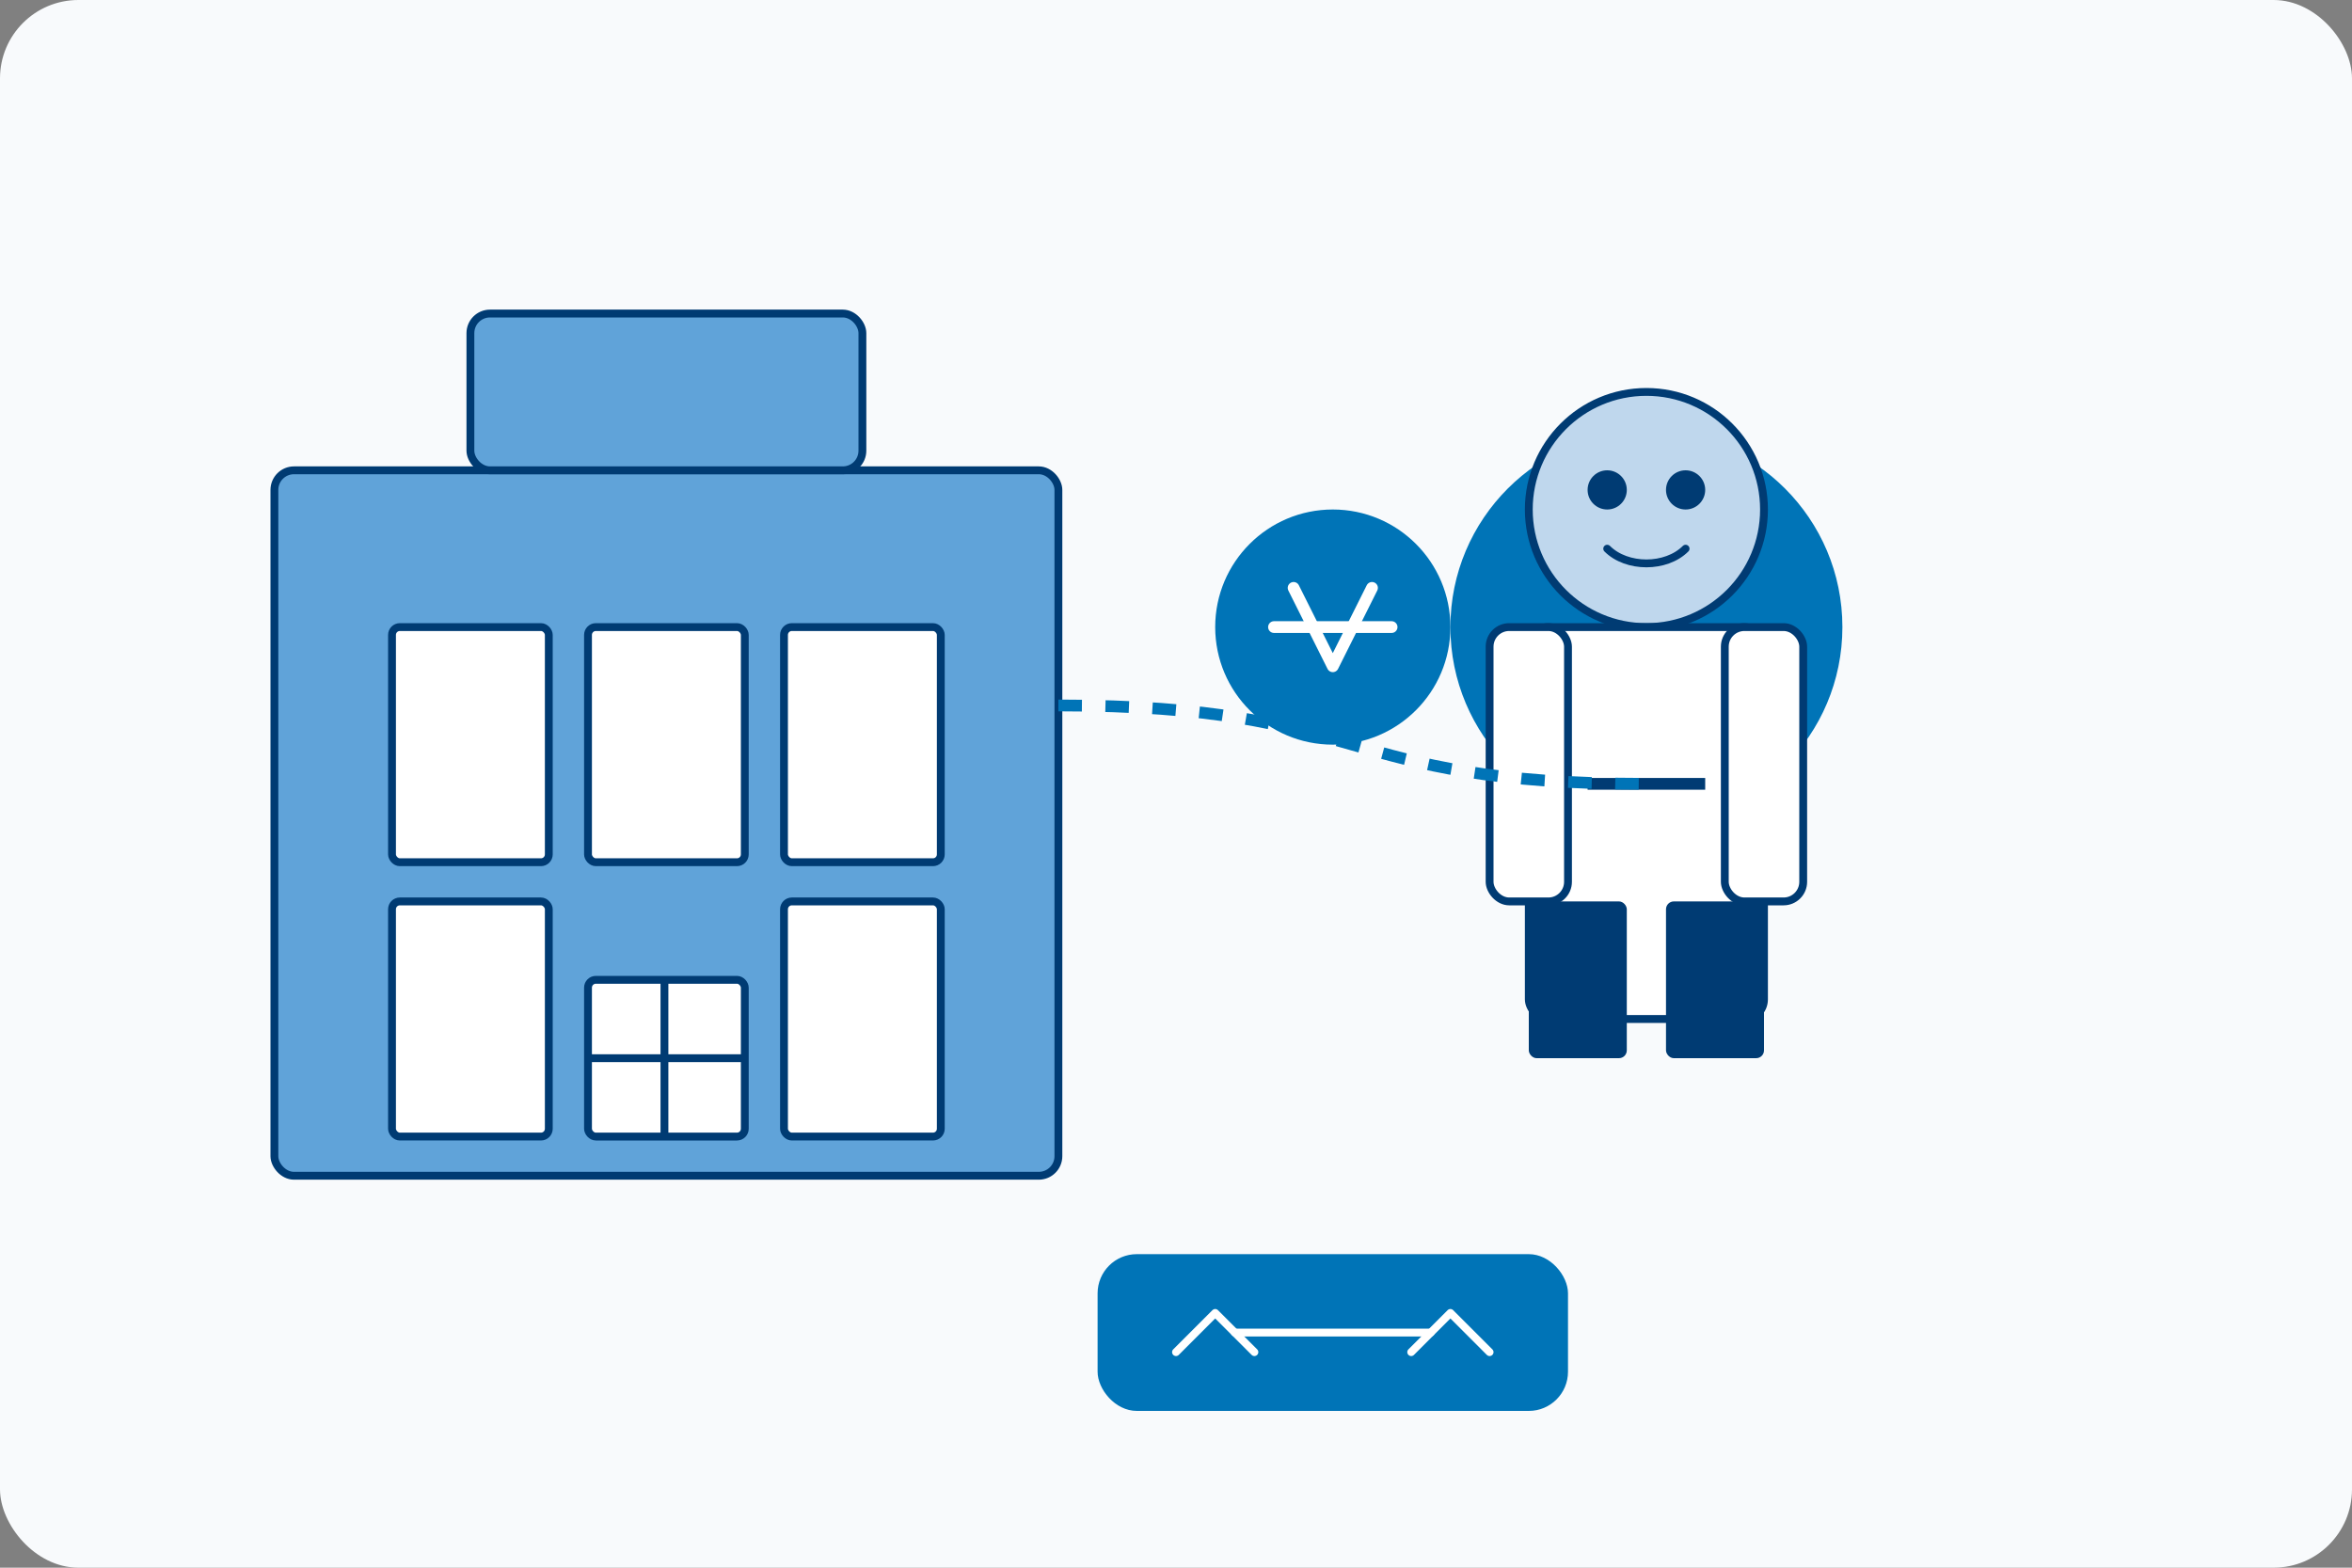 <svg width="600" height="400" viewBox="0 0 600 400" fill="none" xmlns="http://www.w3.org/2000/svg">
  <rect x="0" y="0" width="600" height="400" fill="#808080" stroke="none"/>
  <!-- Background -->
  <rect width="600" height="400" rx="20" fill="#F8FAFC"/>
  
  <!-- Hospital Building -->
  <rect x="70" y="120" width="200" height="180" rx="5" fill="#60A3D9" stroke="#003B73" stroke-width="2"/>
  <rect x="120" y="80" width="100" height="40" rx="5" fill="#60A3D9" stroke="#003B73" stroke-width="2"/>
  <rect x="100" y="160" width="40" height="60" rx="2" fill="#FFFFFF" stroke="#003B73" stroke-width="2"/>
  <rect x="150" y="160" width="40" height="60" rx="2" fill="#FFFFFF" stroke="#003B73" stroke-width="2"/>
  <rect x="200" y="160" width="40" height="60" rx="2" fill="#FFFFFF" stroke="#003B73" stroke-width="2"/>
  <rect x="100" y="230" width="40" height="60" rx="2" fill="#FFFFFF" stroke="#003B73" stroke-width="2"/>
  <rect x="200" y="230" width="40" height="60" rx="2" fill="#FFFFFF" stroke="#003B73" stroke-width="2"/>
  <rect x="150" y="250" width="40" height="40" rx="2" fill="#FFFFFF" stroke="#003B73" stroke-width="2"/>
  <path d="M169.5 250V290" stroke="#003B73" stroke-width="2"/>
  <path d="M150 270H190" stroke="#003B73" stroke-width="2"/>
  
  <!-- Doctor -->
  <circle cx="420" cy="160" r="50" fill="#0074B7"/>
  <circle cx="420" cy="130" r="30" fill="#BFD7ED" stroke="#003B73" stroke-width="2"/>
  <rect x="390" y="160" width="60" height="100" rx="5" fill="#FFFFFF" stroke="#003B73" stroke-width="2"/>
  <rect x="380" y="160" width="20" height="70" rx="5" fill="#FFFFFF" stroke="#003B73" stroke-width="2"/>
  <rect x="440" y="160" width="20" height="70" rx="5" fill="#FFFFFF" stroke="#003B73" stroke-width="2"/>
  <rect x="390" y="230" width="25" height="40" rx="2" fill="#003B73"/>
  <rect x="425" y="230" width="25" height="40" rx="2" fill="#003B73"/>
  <path d="M405 200H435" stroke="#003B73" stroke-width="3"/>
  <circle cx="410" cy="125" r="5" fill="#003B73"/>
  <circle cx="430" cy="125" r="5" fill="#003B73"/>
  <path d="M410 140C415 145 425 145 430 140" stroke="#003B73" stroke-width="2" stroke-linecap="round"/>
  
  <!-- Connection Line -->
  <path d="M270 180C350 180 340 200 420 200" stroke="#0074B7" stroke-width="3" stroke-dasharray="6 6"/>
  
  <!-- MedMatch Icon -->
  <circle cx="340" cy="160" r="30" fill="#0074B7"/>
  <path d="M330 150L340 170L350 150" stroke="white" stroke-width="3" stroke-linecap="round" stroke-linejoin="round"/>
  <path d="M325 160H355" stroke="white" stroke-width="3" stroke-linecap="round"/>
  
  <!-- Text Labels -->
  <rect x="280" y="320" width="120" height="40" rx="10" fill="#0074B7"/>
  <path d="M300 345L310 335L320 345" stroke="white" stroke-width="2" stroke-linecap="round" stroke-linejoin="round"/>
  <path d="M380 345L370 335L360 345" stroke="white" stroke-width="2" stroke-linecap="round" stroke-linejoin="round"/>
  <path d="M315 340H365" stroke="white" stroke-width="2" stroke-linecap="round"/>
</svg> 